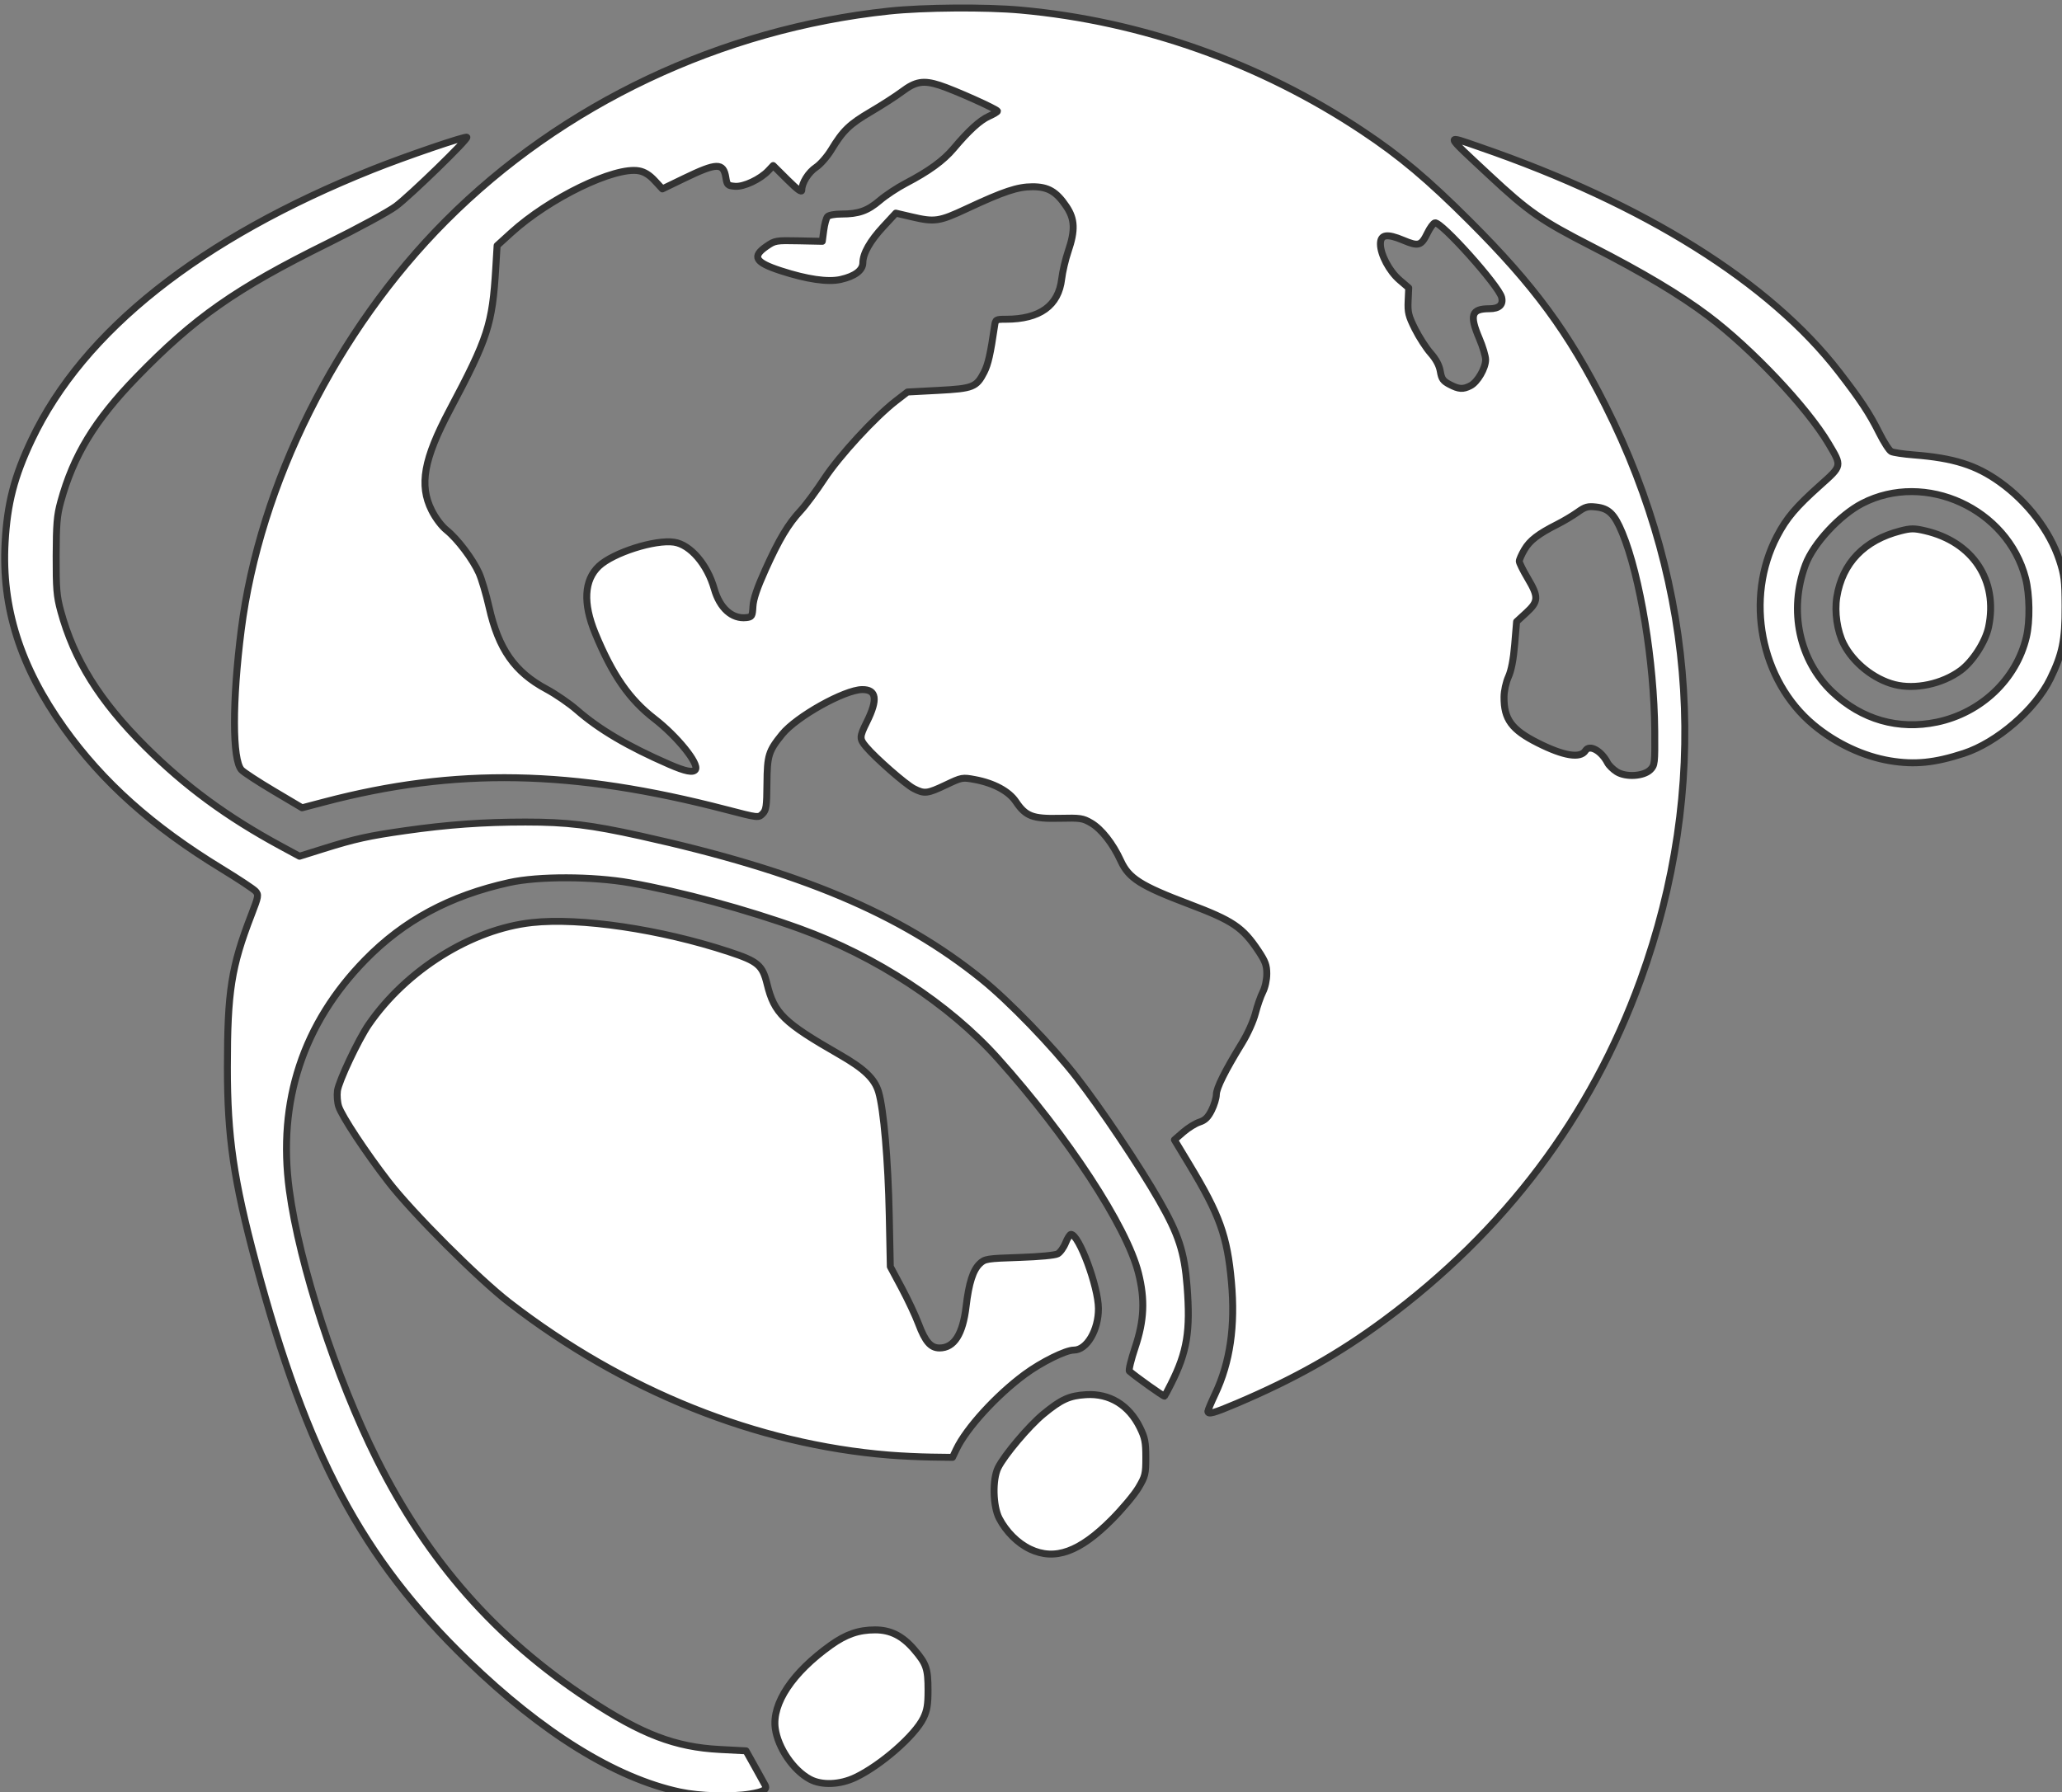 <?xml version="1.0" encoding="UTF-8" standalone="no"?>
<svg
   xmlns:dc="http://purl.org/dc/elements/1.1/"
   xmlns:cc="http://creativecommons.org/ns#"
   xmlns:rdf="http://www.w3.org/1999/02/22-rdf-syntax-ns#"
   xmlns:svg="http://www.w3.org/2000/svg"
   xmlns="http://www.w3.org/2000/svg"
   xmlns:sodipodi="http://sodipodi.sourceforge.net/DTD/sodipodi-0.dtd"
   xmlns:inkscape="http://www.inkscape.org/namespaces/inkscape"
   inkscape:version="1.0 (4035a4f, 2020-05-01)"
   sodipodi:docname="GlobalHealthcareLogo-White.png.svg"
   version="1.1"
   id="svg110"
   width="980"
   height="852"
   viewBox="0 0 980 852">
  <rect x="0" y="0" width="980" height="852" fill="#808080" stroke="none"/>
  <sodipodi:namedview
     inkscape:current-layer="g118"
     inkscape:window-maximized="0"
     inkscape:window-y="147"
     inkscape:window-x="453"
     inkscape:cy="426"
     inkscape:cx="490"
     inkscape:zoom="0.72653061"
     showgrid="false"
     id="namedview979"
     inkscape:window-height="828"
     inkscape:window-width="1369"
     inkscape:pageshadow="2"
     inkscape:pageopacity="0"
     guidetolerance="10"
     gridtolerance="10"
     objecttolerance="10"
     borderopacity="1"
     bordercolor="#666666"
     pagecolor="#ffffff" />
  <defs
     id="defs114" />
  <g
     style="opacity:1"
     transform="translate(1.376,1.376)"
     id="g118">
    <path
       style="fill:#ffffff;fill-opacity:1;stroke:#333333;stroke-width:3.3;stroke-linejoin:round;stroke-miterlimit:4.1;stroke-dasharray:none;stroke-opacity:1"
       d="m 321.69,850.41 c -30.62,-6.578 -65.353,-28.106 -100.896,-62.533 -50.062,-48.492 -76.239,-97.668 -100.607,-189 -10.522,-39.436 -13.501,-59.938 -13.489,-92.842 0.013,-36.197 1.835,-47.792 11.407,-72.576 3.412,-8.835 3.526,-9.491 1.948,-11.234 -0.922,-1.019 -8.243,-5.861 -16.269,-10.761 C 70.982,391.438 47.448,370.405 29.107,344.722 8.267,315.54 -0.676,287.371 1.059,256.376 c 1.037,-18.526 4.348,-31.297 12.644,-48.759 24.557,-51.694 79.99,-95.647 161.987,-128.438 15.477,-6.189 44.147,-15.989 44.817,-15.319 0.778,0.778 -26.724,27.525 -33.67,32.746 -3.429,2.578 -18.028,10.515 -32.441,17.639 -43.828,21.662 -63.374,35.367 -90.891,63.728 -19.813,20.421 -29.994,37.153 -36.033,59.216 -1.763,6.44 -2.112,10.605 -2.157,25.687 -0.045,15.528 0.249,19.114 2.147,26.113 6.311,23.271 18.487,42.807 40.156,64.427 18.933,18.89 38.87,33.551 64.464,47.406 l 8.893,4.814 11.607,-3.635 c 14.722,-4.611 21.252,-6.052 38.607,-8.523 20.273,-2.887 37.214,-4.102 57.176,-4.102 19.813,0 30.895,1.342 54.813,6.639 75.491,16.718 123.168,36.742 162.011,68.044 12.979,10.459 33.556,31.744 45.295,46.853 11.56,14.879 29.726,42.004 39.044,58.3 9.325,16.308 12.013,24.577 13.278,40.848 1.652,21.264 0.03,31.144 -7.611,46.351 -1.51,3.006 -2.905,5.64 -3.1,5.855 -0.287,0.317 -13.724,-9.24 -16.702,-11.878 -0.438,-0.388 0.799,-5.475 2.75,-11.305 4.286,-12.811 4.724,-22.694 1.562,-35.297 -5.57,-22.206 -33.659,-65.085 -66.88,-102.096 -23.18,-25.824 -57.926,-48.563 -94.231,-61.667 -25.342,-9.147 -56.179,-17.479 -80.5,-21.75 -17.839,-3.133 -43.575,-3.196 -57.406,-0.142 -28.222,6.233 -50.127,18.003 -68.5,36.807 -29.536,30.228 -41.721,67.217 -36.051,109.438 4.755,35.408 22.278,89.261 41.62,127.91 24.293,48.543 56.669,85.25 100.722,114.198 25.259,16.598 41.056,22.625 62.209,23.736 l 12.5,0.656 4.199,7.5 c 2.309,4.125 4.506,8.093 4.883,8.817 1.077,2.073 -0.766,3.154 -7.155,4.201 -9.06,1.484 -23.983,1.044 -33.426,-0.985 z m 61.95,-5.999 c -7.925,-4.19 -15.292,-14.959 -16.56,-24.204 -1.624,-11.849 8.175,-26.541 26.384,-39.556 7.265,-5.193 13.294,-7.274 21.069,-7.274 7.359,0 13.028,2.86 18.602,9.384 5.792,6.78 6.555,9.033 6.555,19.365 0,6.804 -0.458,9.564 -2.173,13.108 -4.047,8.36 -20.198,22.488 -32.327,28.277 -7.329,3.498 -15.955,3.858 -21.55,0.9 z M 488.19,734.986 c -5.851,-2.774 -11.382,-8.284 -14.665,-14.61 -3.016,-5.811 -3.302,-18.507 -0.542,-24.079 2.965,-5.987 14.633,-19.816 21.495,-25.476 8.505,-7.016 12.35,-8.765 20.329,-9.252 11.152,-0.68 20.34,4.93 25.592,15.626 2.392,4.87 2.79,6.9 2.79,14.216 0,7.965 -0.234,8.928 -3.5,14.427 -1.925,3.241 -7.612,10.031 -12.637,15.09 -15.315,15.416 -27.048,19.661 -38.863,14.059 z m -67,-44.702 c -63.032,-5.121 -126.121,-30.448 -180.5,-72.461 -14.788,-11.425 -46.018,-42.654 -57.448,-57.447 -10.769,-13.936 -22.088,-31.063 -23.643,-35.775 -0.628,-1.902 -0.897,-5.28 -0.598,-7.506 0.607,-4.528 9.958,-24.342 14.827,-31.42 17.895,-26.009 48.878,-45.374 77.621,-48.512 22.856,-2.496 61.101,3.168 93.527,13.849 13.883,4.573 16.008,6.362 18.203,15.319 3.444,14.053 7.779,18.276 34.511,33.622 11.716,6.725 16.629,11.434 18.498,17.727 2.429,8.179 4.526,32.431 5.068,58.613 l 0.505,24.418 5.393,10.082 c 2.966,5.545 6.569,13.223 8.006,17.062 3.187,8.511 5.794,11.52 9.982,11.52 6.931,0 11.099,-6.523 12.646,-19.791 1.289,-11.052 3.286,-17.282 6.513,-20.315 2.411,-2.267 3.404,-2.422 18.717,-2.927 9.609,-0.317 17.035,-1.016 18.301,-1.721 1.171,-0.653 2.855,-3 3.742,-5.216 0.887,-2.216 2.035,-4.029 2.552,-4.029 3.799,0 12.992,24.781 13.059,35.201 0.066,10.284 -5.538,19.799 -11.661,19.799 -3.901,0 -15.398,5.682 -23.322,11.526 -13.542,9.987 -27.765,25.579 -32.588,35.724 l -1.783,3.75 -10.065,-0.14 c -5.536,-0.077 -14.565,-0.506 -20.065,-0.952 z m 151.5,-20.804 c 0,-0.493 1.561,-4.205 3.468,-8.25 7.122,-15.1 9.615,-32.302 7.72,-53.276 -1.97,-21.815 -5.603,-31.926 -20.081,-55.9 l -7.016,-11.617 4.204,-3.652 c 2.312,-2.009 5.779,-4.16 7.704,-4.78 2.644,-0.852 4.051,-2.22 5.75,-5.59 1.238,-2.454 2.262,-5.829 2.276,-7.5 0.027,-3.116 4.088,-11.253 12.279,-24.605 2.591,-4.223 5.367,-10.409 6.283,-14 0.903,-3.538 2.49,-8.103 3.526,-10.144 1.089,-2.144 1.885,-5.789 1.885,-8.636 0,-4.084 -0.685,-5.952 -4.013,-10.935 -7.493,-11.22 -12.072,-14.306 -32.956,-22.207 -23.018,-8.708 -28.631,-12.274 -32.449,-20.612 -3.724,-8.135 -9.15,-15.062 -14.044,-17.93 -3.946,-2.312 -5.1,-2.483 -15.155,-2.248 -12.672,0.297 -15.96,-0.971 -20.658,-7.966 -3.3,-4.914 -10.492,-8.776 -19.44,-10.44 -5.98,-1.112 -6.224,-1.067 -13.791,2.526 -8.851,4.203 -10.214,4.359 -15.285,1.747 -3.883,-2 -18.149,-14.486 -22.613,-19.791 -3.269,-3.885 -3.247,-4.706 0.324,-11.907 5.312,-10.712 4.623,-15.43 -2.242,-15.356 -8.392,0.091 -31.212,12.849 -38.021,21.257 -6.496,8.021 -7.106,10.005 -7.22,23.514 -0.092,10.847 -0.339,12.541 -2.084,14.285 -1.972,1.972 -2.033,1.965 -17.416,-2.039 -72.955,-18.988 -128.432,-20.028 -190.937,-3.579 l -10.5,2.763 -13.5,-8.007 c -7.425,-4.404 -14.318,-8.914 -15.318,-10.022 -4.36,-4.834 -4.403,-32.556 -0.104,-66.472 8.785,-69.304 45.295,-142.364 97.159,-194.423 55.376,-55.584 130.874,-91.337 210.763,-99.808 16.317,-1.73 46.05,-1.948 62.5,-0.457 57.626,5.222 113.759,25.085 162.5,57.502 17.936,11.929 31.047,22.953 51.05,42.925 30.475,30.427 46.822,52.646 64.357,87.471 43.846,87.082 49.667,182.261 16.706,273.19 -23.552,64.975 -64.491,119.315 -121.855,161.745 -21.67,16.029 -42.573,27.809 -70.106,39.509 -10.886,4.626 -13.652,5.379 -13.652,3.714 z M 782.999,364.501 c 2.085,-2.095 2.185,-2.985 2.071,-18.413 -0.243,-32.84 -6.972,-73.86 -15.464,-94.257 -3.709,-8.909 -6.367,-11.525 -12.402,-12.206 -3.981,-0.449 -5.183,-0.11 -8.812,2.484 -2.311,1.652 -6.655,4.241 -9.653,5.754 -9.038,4.56 -13.043,7.645 -15.608,12.023 -1.343,2.292 -2.442,4.776 -2.442,5.52 0,0.745 1.8,4.384 4,8.087 5.272,8.874 5.188,11.009 -0.639,16.36 l -4.639,4.26 -0.909,10.846 c -0.6,7.158 -1.607,12.389 -2.963,15.382 -1.17,2.583 -2.072,6.71 -2.095,9.588 -0.084,10.565 3.598,15.579 16.045,21.847 12.346,6.217 20.29,7.501 22.662,3.663 1.899,-3.072 7.518,0.007 10.477,5.742 0.654,1.267 2.623,3.204 4.375,4.306 4.322,2.716 12.834,2.192 15.996,-0.985 z m -453.828,-0.095 c 1.737,-2.811 -8.785,-15.816 -19.512,-24.114 -11.977,-9.266 -19.967,-20.801 -28.16,-40.659 -5.88,-14.25 -5.279,-25.248 1.74,-31.868 6.817,-6.429 26.755,-12.784 35.8,-11.411 7.686,1.166 15.745,10.559 19.053,22.206 2.603,9.166 8.47,14.418 15.24,13.643 2.673,-0.306 2.876,-0.649 3.142,-5.327 0.199,-3.497 1.98,-8.757 5.923,-17.5 6.526,-14.467 10.827,-21.652 16.828,-28.111 2.356,-2.536 7.35,-9.286 11.096,-15 7.148,-10.901 24.201,-29.43 34.152,-37.108 l 5.436,-4.194 14.619,-0.77 c 16.547,-0.871 18.166,-1.514 21.828,-8.67 1.891,-3.695 3.018,-8.682 4.949,-21.898 0.462,-3.16 0.61,-3.25 5.38,-3.25 16.147,0 25.045,-6.433 26.524,-19.175 0.394,-3.393 1.788,-9.321 3.098,-13.173 3.391,-9.971 3.176,-15.245 -0.868,-21.263 -4.777,-7.109 -8.716,-9.394 -16.148,-9.369 -7.081,0.025 -13.615,2.204 -31.101,10.373 -13.302,6.215 -15.267,6.505 -26.406,3.899 l -7.404,-1.732 -5.984,6.469 c -6.326,6.839 -9.649,12.721 -9.685,17.147 -0.029,3.582 -3.799,6.406 -10.576,7.922 -6.061,1.356 -15.941,-0.085 -28.446,-4.149 -12.189,-3.962 -13.822,-6.728 -6.825,-11.565 4.059,-2.806 4.484,-2.88 15.373,-2.653 l 11.199,0.233 0.691,-5.208 c 0.38,-2.865 1.167,-5.782 1.749,-6.483 0.627,-0.755 3.351,-1.277 6.686,-1.281 8.17,-0.008 12.396,-1.509 18.206,-6.468 2.836,-2.421 8.366,-6.077 12.289,-8.125 10.952,-5.717 17.961,-10.803 22.759,-16.514 7.16,-8.523 12.534,-13.43 16.827,-15.366 2.226,-1.004 4.046,-2.094 4.045,-2.423 -0.004,-0.887 -20.566,-10.099 -27.498,-12.318 -7.701,-2.466 -11.407,-1.842 -17.847,3.004 -2.834,2.133 -9.492,6.427 -14.795,9.542 -10.206,5.995 -13.223,8.903 -18.858,18.179 -1.925,3.168 -5.154,6.864 -7.176,8.212 -3.678,2.453 -6.824,7.482 -6.824,10.908 0,1.28 -2.024,-0.187 -6.801,-4.927 l -6.801,-6.749 -2.25,2.395 c -3.879,4.129 -11.715,7.814 -15.883,7.468 -3.494,-0.29 -3.783,-0.566 -4.363,-4.165 -1.158,-7.187 -4.261,-7.127 -19.784,0.381 l -10.382,5.021 -3.632,-3.934 c -2.481,-2.687 -4.84,-4.161 -7.443,-4.649 -11.53,-2.163 -42.607,12.894 -60.815,29.465 l -6.653,6.055 -0.65,10.758 c -1.619,26.767 -3.667,33.09 -21.79,67.258 -12.442,23.458 -14.68,35.823 -8.662,47.866 1.83,3.663 4.728,7.501 7.103,9.41 5.167,4.152 12.458,13.804 15.395,20.381 1.267,2.837 3.428,10.149 4.802,16.249 4.481,19.893 12.095,30.767 27.237,38.902 4.411,2.37 10.911,6.835 14.446,9.923 10.594,9.257 24.309,17.335 43.926,25.872 7.767,3.38 11.45,4.096 12.482,2.426 z M 697.5,181.974 c 3.349,-1.732 7.19,-8.345 7.19,-12.379 0,-1.655 -1.35,-6.182 -3,-10.059 -4.772,-11.213 -3.77,-14.16 4.812,-14.16 4.62,0 6.675,-1.924 5.796,-5.426 -1.399,-5.575 -28.914,-36.272 -31.729,-35.399 -0.758,0.235 -2.324,2.374 -3.48,4.753 -3.01,6.198 -4.254,6.58 -11.504,3.528 -7.828,-3.295 -10.899,-2.783 -10.886,1.813 0.015,4.982 4.245,12.937 9.079,17.075 l 4.361,3.733 -0.279,6.219 c -0.244,5.434 0.169,7.115 3.272,13.317 1.953,3.904 5.294,9.079 7.425,11.499 2.601,2.954 4.111,5.803 4.595,8.667 0.603,3.572 1.316,4.581 4.379,6.199 4.42,2.335 6.411,2.459 9.969,0.619 z m 199.427,178.291 c -12.684,-2.113 -25.758,-8.248 -36.333,-17.049 -25.366,-21.11 -32.914,-60.194 -17.345,-89.821 4.502,-8.568 8.902,-13.764 20.267,-23.934 10.729,-9.601 10.628,-9.106 4.092,-20.107 -10.204,-17.176 -36.607,-45.123 -57.331,-60.683 -13.41,-10.069 -30.723,-20.404 -55.087,-32.885 -24.229,-12.412 -30.084,-16.482 -48.734,-33.874 -21.648,-20.188 -21.292,-19.145 -4.569,-13.38 78.203,26.96 137.828,64.278 170.714,106.844 10.27,13.293 14.527,19.737 19.125,28.953 2.193,4.394 4.769,8.405 5.725,8.913 0.956,0.508 5.788,1.237 10.739,1.621 18.925,1.466 29.604,4.835 40.871,12.895 13.199,9.441 23.781,23.286 28.312,37.041 2.353,7.145 2.667,9.697 2.715,22.078 0.062,16.05 -1.286,22.64 -7.032,34.391 -7.166,14.655 -25.318,30.316 -41.12,35.478 -13.811,4.511 -23.321,5.467 -35.007,3.521 z m 22.262,-18.394 c 21.031,-4.416 37.769,-20.344 42.513,-40.455 1.77,-7.504 1.591,-20.26 -0.391,-27.928 -8.556,-33.102 -47.676,-51.027 -77.622,-35.567 -10.661,5.504 -23.207,19.046 -26.974,29.114 -8.127,21.721 -3.057,45.577 12.881,60.612 13.849,13.064 31.288,18.066 49.593,14.223 z m -20.116,-17.849 c -9.828,-2.498 -19.627,-10.323 -24.233,-19.352 -3.051,-5.98 -4.385,-15.111 -3.243,-22.199 2.613,-16.225 13.038,-27.07 30.274,-31.493 4.923,-1.263 6.487,-1.27 11.723,-0.049 22.677,5.29 34.739,23.579 30.146,45.707 -1.454,7.003 -7.521,16.441 -13.301,20.692 -8.745,6.431 -21.602,9.175 -31.365,6.694 z"
       id="path130" />
  </g>
</svg>
